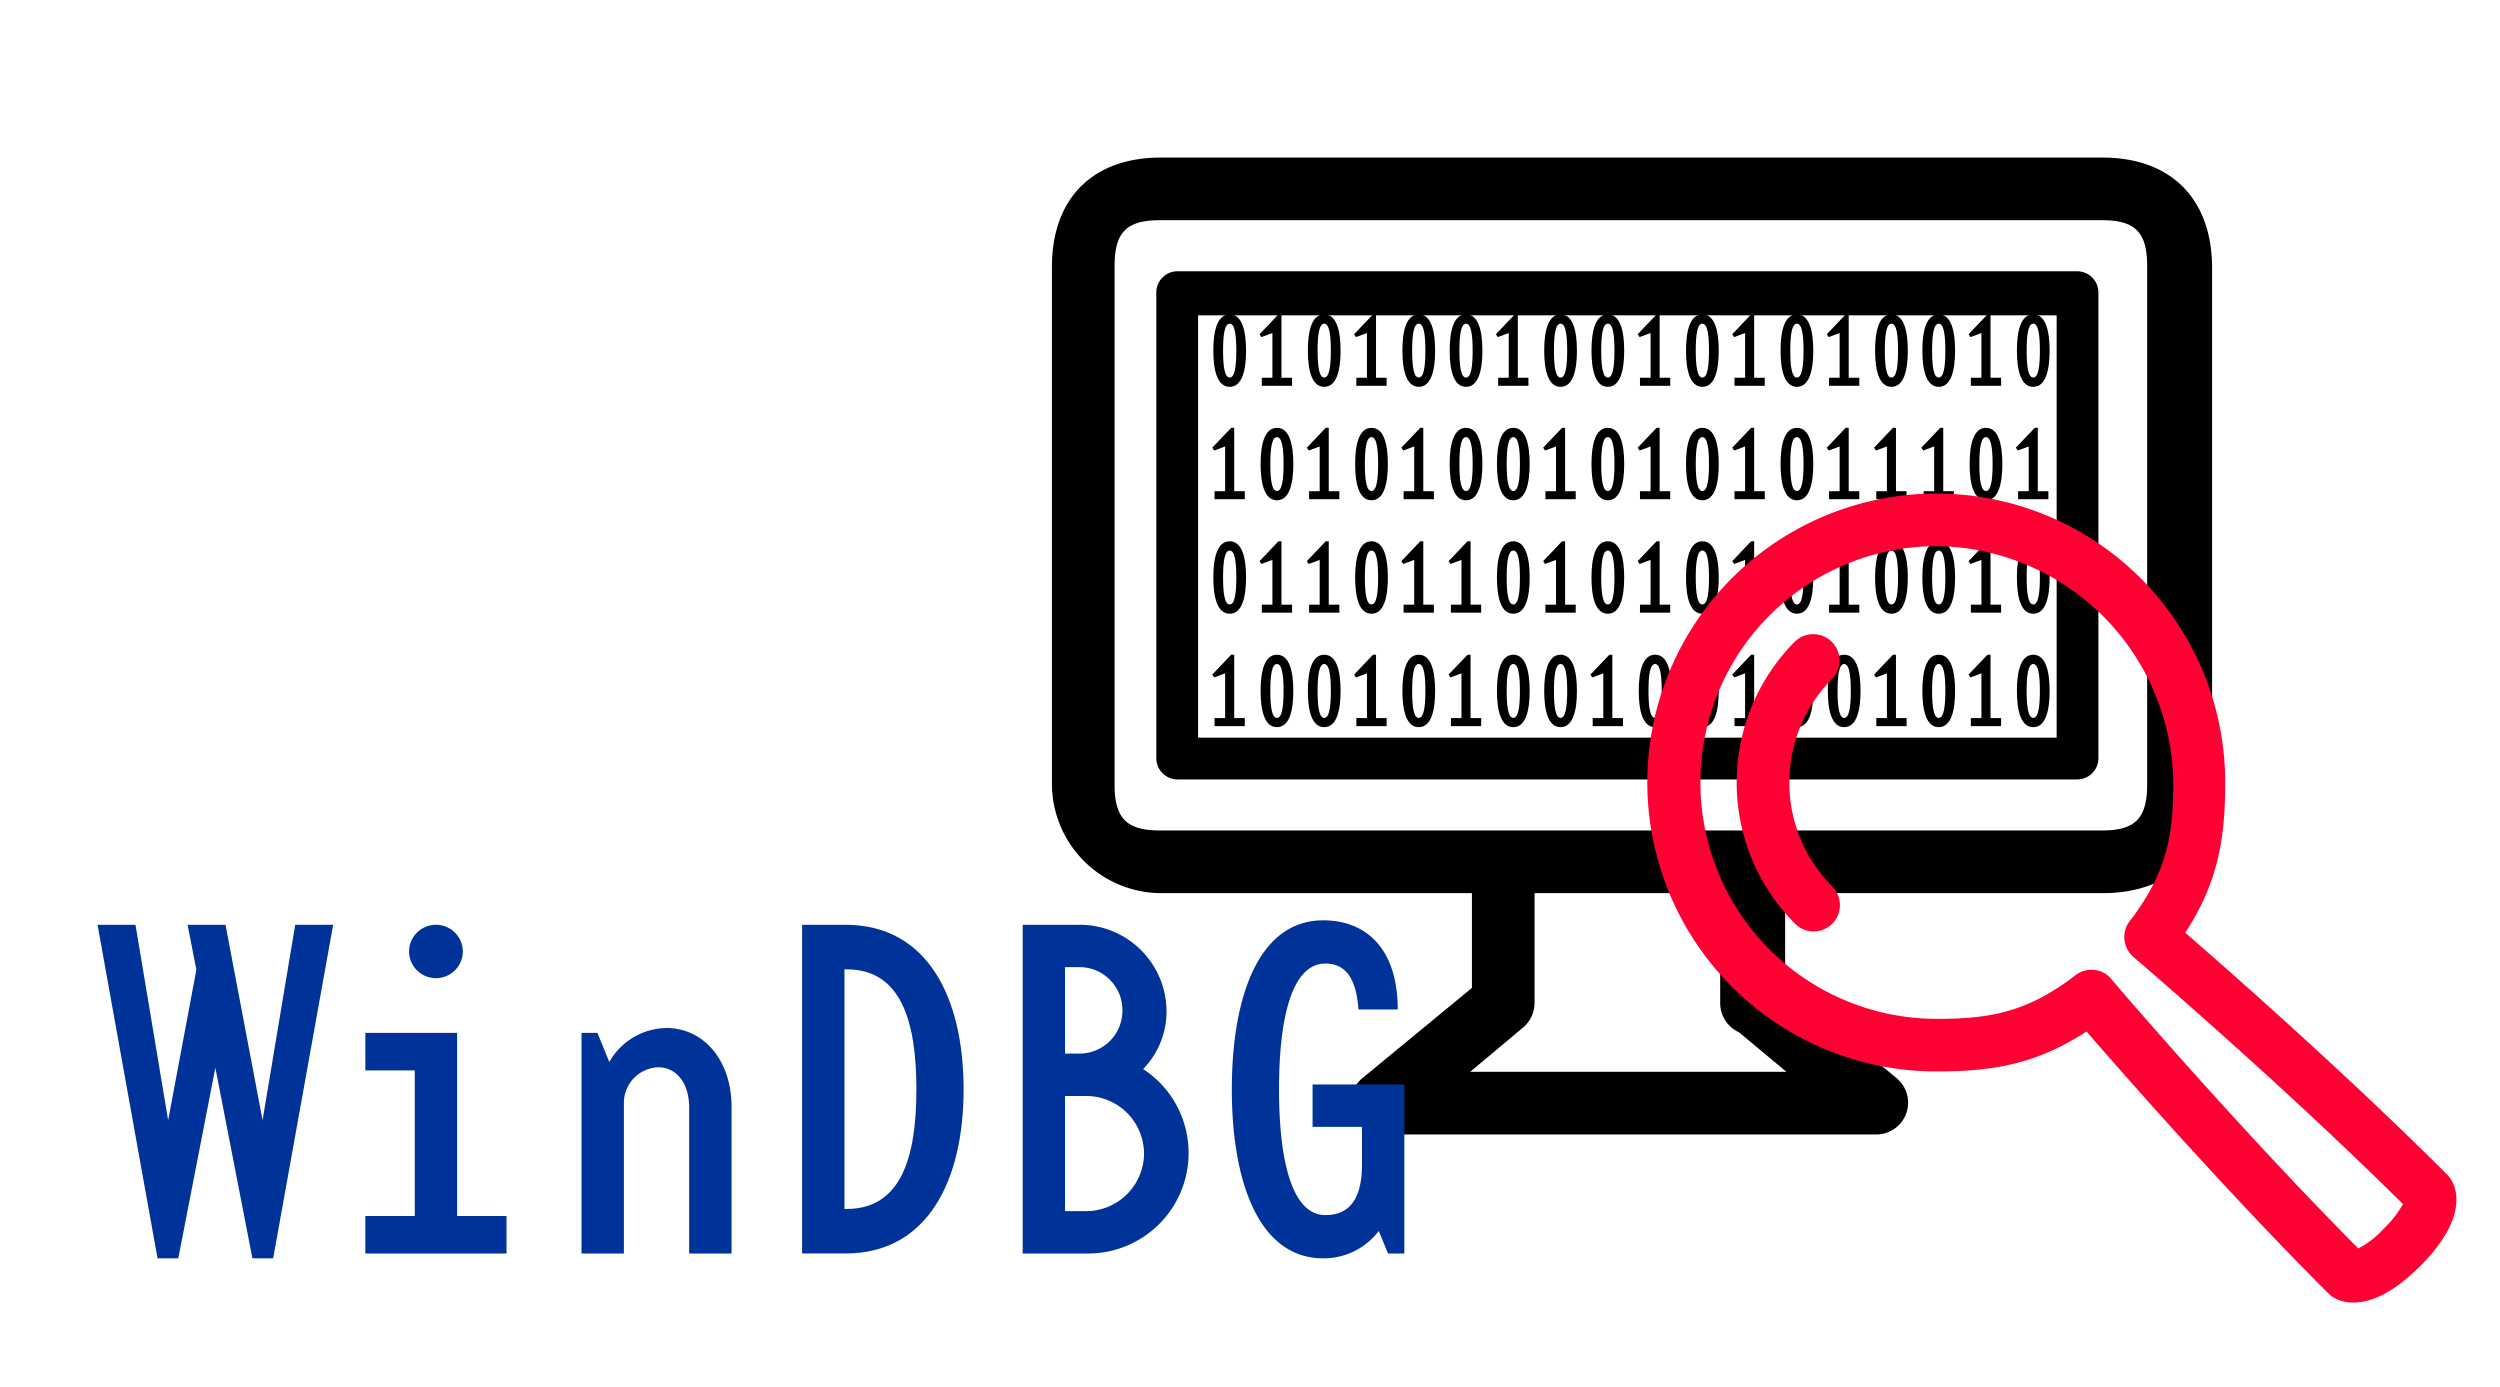 <svg xmlns="http://www.w3.org/2000/svg" viewBox="0 0 238 132"><defs><style>.a{fill:#f03;}.b{fill:#039;}</style></defs><title>Artboard 1</title><path d="M200.144,15H110.509c-6.484,0-10.366,3.882-10.366,10.41V74.6a10.427,10.427,0,0,0,10.427,10.427h29.557v9.021l-10.441,8.601A3.027,3.027,0,0,0,131.627,108h46.995a3.027,3.027,0,0,0,1.942-5.351l-10.618-8.8V85.026h30.241c6.509,0,10.405-3.885,10.405-10.42v-49.23C210.527,18.885,206.653,15,200.144,15ZM165.547,98.27l4.517,3.765h-30.1l5.024-4.208A3.083,3.083,0,0,0,146.09,95.502V85.026h17.672V95.502A3.044,3.044,0,0,0,165.547,98.27Zm38.861-23.588c0,3.229-1.127,4.379-4.308,4.379H110.437c-3.181,0-4.33-1.15-4.33-4.379v-49.34c0-3.229,1.127-4.379,4.33-4.379H200.101c3.181,0,4.308,1.15,4.308,4.379v49.34Z"/><path d="M197.76,25.824H112.093a2.016,2.016,0,0,0-2.01,2.01V72.192a2.016,2.016,0,0,0,2.01,2.01h85.666a2.016,2.016,0,0,0,2.01-2.01v-44.33A2.024,2.024,0,0,0,197.76,25.824Zm-1.945,44.401H114.059V30.021h81.734V70.226Z"/><path d="M117.066,29.93c1.18,0,1.558,1.557,1.558,3.448,0,1.882-.378,3.448-1.558,3.448s-1.557-1.566-1.557-3.448C115.509,31.487,115.887,29.93,117.066,29.93Zm0,6.014c.495,0,.63-1.116.63-2.566,0-1.458-.135-2.565-.63-2.565s-.63,1.107-.63,2.565C116.436,34.827,116.571,35.943,117.066,35.943Z"/><path d="M123.006,35.961v.765h-2.881v-.765h1.008V31.703l-1.044.387-.18-.27,1.8-1.891h.288v6.032Z"/><path d="M126.066,29.93c1.18,0,1.558,1.557,1.558,3.448,0,1.882-.378,3.448-1.558,3.448s-1.557-1.566-1.557-3.448C124.509,31.487,124.887,29.93,126.066,29.93Zm0,6.014c.495,0,.63-1.116.63-2.566,0-1.458-.135-2.565-.63-2.565s-.63,1.107-.63,2.565C125.436,34.827,125.571,35.943,126.066,35.943Z"/><path d="M132.006,35.961v.765h-2.881v-.765h1.008V31.703l-1.044.387-.18-.27,1.8-1.891h.288v6.032Z"/><path d="M135.066,29.93c1.18,0,1.558,1.557,1.558,3.448,0,1.882-.378,3.448-1.558,3.448s-1.557-1.566-1.557-3.448C133.509,31.487,133.887,29.93,135.066,29.93Zm0,6.014c.495,0,.63-1.116.63-2.566,0-1.458-.135-2.565-.63-2.565s-.63,1.107-.63,2.565C134.436,34.827,134.571,35.943,135.066,35.943Z"/><path d="M139.566,29.93c1.18,0,1.558,1.557,1.558,3.448,0,1.882-.378,3.448-1.558,3.448s-1.557-1.566-1.557-3.448C138.009,31.487,138.387,29.93,139.566,29.93Zm0,6.014c.495,0,.63-1.116.63-2.566,0-1.458-.135-2.565-.63-2.565s-.63,1.107-.63,2.565C138.936,34.827,139.071,35.943,139.566,35.943Z"/><path d="M145.506,35.961v.765h-2.881v-.765h1.008V31.703l-1.044.387-.18-.27,1.8-1.891h.288v6.032Z"/><path d="M148.566,29.93c1.18,0,1.558,1.557,1.558,3.448,0,1.882-.378,3.448-1.558,3.448s-1.557-1.566-1.557-3.448C147.009,31.487,147.387,29.93,148.566,29.93Zm0,6.014c.495,0,.63-1.116.63-2.566,0-1.458-.135-2.565-.63-2.565s-.63,1.107-.63,2.565C147.936,34.827,148.071,35.943,148.566,35.943Z"/><path d="M153.066,29.93c1.18,0,1.558,1.557,1.558,3.448,0,1.882-.378,3.448-1.558,3.448s-1.557-1.566-1.557-3.448C151.509,31.487,151.887,29.93,153.066,29.93Zm0,6.014c.495,0,.63-1.116.63-2.566,0-1.458-.135-2.565-.63-2.565s-.63,1.107-.63,2.565C152.436,34.827,152.571,35.943,153.066,35.943Z"/><path d="M159.006,35.961v.765h-2.881v-.765h1.008V31.703l-1.044.387-.18-.27,1.8-1.891h.288v6.032Z"/><path d="M162.066,29.93c1.18,0,1.558,1.557,1.558,3.448,0,1.882-.378,3.448-1.558,3.448s-1.557-1.566-1.557-3.448C160.509,31.487,160.887,29.93,162.066,29.93Zm0,6.014c.495,0,.63-1.116.63-2.566,0-1.458-.135-2.565-.63-2.565s-.63,1.107-.63,2.565C161.436,34.827,161.571,35.943,162.066,35.943Z"/><path d="M168.006,35.961v.765h-2.881v-.765h1.008V31.703l-1.044.387-.18-.27,1.8-1.891h.288v6.032Z"/><path d="M171.066,29.93c1.18,0,1.558,1.557,1.558,3.448,0,1.882-.378,3.448-1.558,3.448s-1.557-1.566-1.557-3.448C169.509,31.487,169.887,29.93,171.066,29.93Zm0,6.014c.495,0,.63-1.116.63-2.566,0-1.458-.135-2.565-.63-2.565s-.63,1.107-.63,2.565C170.436,34.827,170.571,35.943,171.066,35.943Z"/><path d="M177.006,35.961v.765h-2.881v-.765h1.008V31.703l-1.044.387-.18-.27,1.8-1.891h.288v6.032Z"/><path d="M180.066,29.93c1.18,0,1.558,1.557,1.558,3.448,0,1.882-.378,3.448-1.558,3.448s-1.557-1.566-1.557-3.448C178.509,31.487,178.887,29.93,180.066,29.93Zm0,6.014c.495,0,.63-1.116.63-2.566,0-1.458-.135-2.565-.63-2.565s-.63,1.107-.63,2.565C179.436,34.827,179.571,35.943,180.066,35.943Z"/><path d="M184.566,29.93c1.18,0,1.558,1.557,1.558,3.448,0,1.882-.378,3.448-1.558,3.448s-1.557-1.566-1.557-3.448C183.009,31.487,183.387,29.93,184.566,29.93Zm0,6.014c.495,0,.63-1.116.63-2.566,0-1.458-.135-2.565-.63-2.565s-.63,1.107-.63,2.565C183.936,34.827,184.071,35.943,184.566,35.943Z"/><path d="M190.506,35.961v.765h-2.881v-.765h1.008V31.703l-1.044.387-.18-.27,1.8-1.891h.288v6.032Z"/><path d="M193.566,29.93c1.18,0,1.558,1.557,1.558,3.448,0,1.882-.378,3.448-1.558,3.448s-1.557-1.566-1.557-3.448C192.009,31.487,192.387,29.93,193.566,29.93Zm0,6.014c.495,0,.63-1.116.63-2.566,0-1.458-.135-2.565-.63-2.565s-.63,1.107-.63,2.565C192.936,34.827,193.071,35.943,193.566,35.943Z"/><path d="M118.506,46.761v.765h-2.881v-.765h1.008V42.503l-1.044.387-.18-.27,1.8-1.891h.288v6.032Z"/><path d="M121.566,40.73c1.18,0,1.558,1.557,1.558,3.448,0,1.882-.378,3.448-1.558,3.448s-1.557-1.566-1.557-3.448C120.009,42.287,120.387,40.73,121.566,40.73Zm0,6.014c.495,0,.63-1.116.63-2.566,0-1.458-.135-2.565-.63-2.565s-.63,1.107-.63,2.565C120.936,45.627,121.071,46.743,121.566,46.743Z"/><path d="M127.506,46.761v.765h-2.881v-.765h1.008V42.503l-1.044.387-.18-.27,1.8-1.891h.288v6.032Z"/><path d="M130.566,40.73c1.18,0,1.558,1.557,1.558,3.448,0,1.882-.378,3.448-1.558,3.448s-1.557-1.566-1.557-3.448C129.009,42.287,129.387,40.73,130.566,40.73Zm0,6.014c.495,0,.63-1.116.63-2.566,0-1.458-.135-2.565-.63-2.565s-.63,1.107-.63,2.565C129.936,45.627,130.071,46.743,130.566,46.743Z"/><path d="M136.506,46.761v.765h-2.881v-.765h1.008V42.503l-1.044.387-.18-.27,1.8-1.891h.288v6.032Z"/><path d="M139.566,40.73c1.18,0,1.558,1.557,1.558,3.448,0,1.882-.378,3.448-1.558,3.448s-1.557-1.566-1.557-3.448C138.009,42.287,138.387,40.73,139.566,40.73Zm0,6.014c.495,0,.63-1.116.63-2.566,0-1.458-.135-2.565-.63-2.565s-.63,1.107-.63,2.565C138.936,45.627,139.071,46.743,139.566,46.743Z"/><path d="M144.066,40.73c1.18,0,1.558,1.557,1.558,3.448,0,1.882-.378,3.448-1.558,3.448s-1.557-1.566-1.557-3.448C142.509,42.287,142.887,40.73,144.066,40.73Zm0,6.014c.495,0,.63-1.116.63-2.566,0-1.458-.135-2.565-.63-2.565s-.63,1.107-.63,2.565C143.436,45.627,143.571,46.743,144.066,46.743Z"/><path d="M150.006,46.761v.765h-2.881v-.765h1.008V42.503l-1.044.387-.18-.27,1.8-1.891h.288v6.032Z"/><path d="M153.066,40.73c1.18,0,1.558,1.557,1.558,3.448,0,1.882-.378,3.448-1.558,3.448s-1.557-1.566-1.557-3.448C151.509,42.287,151.887,40.73,153.066,40.73Zm0,6.014c.495,0,.63-1.116.63-2.566,0-1.458-.135-2.565-.63-2.565s-.63,1.107-.63,2.565C152.436,45.627,152.571,46.743,153.066,46.743Z"/><path d="M159.006,46.761v.765h-2.881v-.765h1.008V42.503l-1.044.387-.18-.27,1.8-1.891h.288v6.032Z"/><path d="M162.066,40.73c1.18,0,1.558,1.557,1.558,3.448,0,1.882-.378,3.448-1.558,3.448s-1.557-1.566-1.557-3.448C160.509,42.287,160.887,40.73,162.066,40.73Zm0,6.014c.495,0,.63-1.116.63-2.566,0-1.458-.135-2.565-.63-2.565s-.63,1.107-.63,2.565C161.436,45.627,161.571,46.743,162.066,46.743Z"/><path d="M168.006,46.761v.765h-2.881v-.765h1.008V42.503l-1.044.387-.18-.27,1.8-1.891h.288v6.032Z"/><path d="M171.066,40.73c1.18,0,1.558,1.557,1.558,3.448,0,1.882-.378,3.448-1.558,3.448s-1.557-1.566-1.557-3.448C169.509,42.287,169.887,40.73,171.066,40.73Zm0,6.014c.495,0,.63-1.116.63-2.566,0-1.458-.135-2.565-.63-2.565s-.63,1.107-.63,2.565C170.436,45.627,170.571,46.743,171.066,46.743Z"/><path d="M177.006,46.761v.765h-2.881v-.765h1.008V42.503l-1.044.387-.18-.27,1.8-1.891h.288v6.032Z"/><path d="M181.506,46.761v.765h-2.881v-.765h1.008V42.503l-1.044.387-.18-.27,1.8-1.891h.288v6.032Z"/><path d="M186.006,46.761v.765h-2.881v-.765h1.008V42.503l-1.044.387-.18-.27,1.8-1.891h.288v6.032Z"/><path d="M189.066,40.73c1.18,0,1.558,1.557,1.558,3.448,0,1.882-.378,3.448-1.558,3.448s-1.557-1.566-1.557-3.448C187.509,42.287,187.887,40.73,189.066,40.73Zm0,6.014c.495,0,.63-1.116.63-2.566,0-1.458-.135-2.565-.63-2.565s-.63,1.107-.63,2.565C188.436,45.627,188.571,46.743,189.066,46.743Z"/><path d="M195.006,46.761v.765h-2.881v-.765h1.008V42.503l-1.044.387-.18-.27,1.8-1.891h.288v6.032Z"/><path d="M117.066,51.53c1.18,0,1.558,1.557,1.558,3.448,0,1.882-.378,3.448-1.558,3.448s-1.557-1.566-1.557-3.448C115.509,53.087,115.887,51.53,117.066,51.53Zm0,6.014c.495,0,.63-1.116.63-2.566,0-1.458-.135-2.565-.63-2.565s-.63,1.107-.63,2.565C116.436,56.427,116.571,57.544,117.066,57.544Z"/><path d="M123.006,57.562v.765h-2.881v-.765h1.008V53.303l-1.044.387-.18-.27,1.8-1.891h.288v6.032Z"/><path d="M127.506,57.562v.765h-2.881v-.765h1.008V53.303l-1.044.387-.18-.27,1.8-1.891h.288v6.032Z"/><path d="M130.566,51.53c1.18,0,1.558,1.557,1.558,3.448,0,1.882-.378,3.448-1.558,3.448s-1.557-1.566-1.557-3.448C129.009,53.087,129.387,51.53,130.566,51.53Zm0,6.014c.495,0,.63-1.116.63-2.566,0-1.458-.135-2.565-.63-2.565s-.63,1.107-.63,2.565C129.936,56.427,130.071,57.544,130.566,57.544Z"/><path d="M136.506,57.562v.765h-2.881v-.765h1.008V53.303l-1.044.387-.18-.27,1.8-1.891h.288v6.032Z"/><path d="M141.006,57.562v.765h-2.881v-.765h1.008V53.303l-1.044.387-.18-.27,1.8-1.891h.288v6.032Z"/><path d="M144.066,51.53c1.18,0,1.558,1.557,1.558,3.448,0,1.882-.378,3.448-1.558,3.448s-1.557-1.566-1.557-3.448C142.509,53.087,142.887,51.53,144.066,51.53Zm0,6.014c.495,0,.63-1.116.63-2.566,0-1.458-.135-2.565-.63-2.565s-.63,1.107-.63,2.565C143.436,56.427,143.571,57.544,144.066,57.544Z"/><path d="M150.006,57.562v.765h-2.881v-.765h1.008V53.303l-1.044.387-.18-.27,1.8-1.891h.288v6.032Z"/><path d="M153.066,51.53c1.18,0,1.558,1.557,1.558,3.448,0,1.882-.378,3.448-1.558,3.448s-1.557-1.566-1.557-3.448C151.509,53.087,151.887,51.53,153.066,51.53Zm0,6.014c.495,0,.63-1.116.63-2.566,0-1.458-.135-2.565-.63-2.565s-.63,1.107-.63,2.565C152.436,56.427,152.571,57.544,153.066,57.544Z"/><path d="M159.006,57.562v.765h-2.881v-.765h1.008V53.303l-1.044.387-.18-.27,1.8-1.891h.288v6.032Z"/><path d="M162.066,51.53c1.18,0,1.558,1.557,1.558,3.448,0,1.882-.378,3.448-1.558,3.448s-1.557-1.566-1.557-3.448C160.509,53.087,160.887,51.53,162.066,51.53Zm0,6.014c.495,0,.63-1.116.63-2.566,0-1.458-.135-2.565-.63-2.565s-.63,1.107-.63,2.565C161.436,56.427,161.571,57.544,162.066,57.544Z"/><path d="M168.006,57.562v.765h-2.881v-.765h1.008V53.303l-1.044.387-.18-.27,1.8-1.891h.288v6.032Z"/><path d="M171.066,51.53c1.18,0,1.558,1.557,1.558,3.448,0,1.882-.378,3.448-1.558,3.448s-1.557-1.566-1.557-3.448C169.509,53.087,169.887,51.53,171.066,51.53Zm0,6.014c.495,0,.63-1.116.63-2.566,0-1.458-.135-2.565-.63-2.565s-.63,1.107-.63,2.565C170.436,56.427,170.571,57.544,171.066,57.544Z"/><path d="M177.006,57.562v.765h-2.881v-.765h1.008V53.303l-1.044.387-.18-.27,1.8-1.891h.288v6.032Z"/><path d="M180.066,51.53c1.18,0,1.558,1.557,1.558,3.448,0,1.882-.378,3.448-1.558,3.448s-1.557-1.566-1.557-3.448C178.509,53.087,178.887,51.53,180.066,51.53Zm0,6.014c.495,0,.63-1.116.63-2.566,0-1.458-.135-2.565-.63-2.565s-.63,1.107-.63,2.565C179.436,56.427,179.571,57.544,180.066,57.544Z"/><path d="M184.566,51.53c1.18,0,1.558,1.557,1.558,3.448,0,1.882-.378,3.448-1.558,3.448s-1.557-1.566-1.557-3.448C183.009,53.087,183.387,51.53,184.566,51.53Zm0,6.014c.495,0,.63-1.116.63-2.566,0-1.458-.135-2.565-.63-2.565s-.63,1.107-.63,2.565C183.936,56.427,184.071,57.544,184.566,57.544Z"/><path d="M190.506,57.562v.765h-2.881v-.765h1.008V53.303l-1.044.387-.18-.27,1.8-1.891h.288v6.032Z"/><path d="M193.566,51.53c1.18,0,1.558,1.557,1.558,3.448,0,1.882-.378,3.448-1.558,3.448s-1.557-1.566-1.557-3.448C192.009,53.087,192.387,51.53,193.566,51.53Zm0,6.014c.495,0,.63-1.116.63-2.566,0-1.458-.135-2.565-.63-2.565s-.63,1.107-.63,2.565C192.936,56.427,193.071,57.544,193.566,57.544Z"/><path d="M118.506,68.361v.765h-2.881v-.765h1.008V64.103l-1.044.387-.18-.27,1.8-1.891h.288v6.032Z"/><path d="M121.566,62.33c1.18,0,1.558,1.557,1.558,3.448,0,1.882-.378,3.448-1.558,3.448s-1.557-1.566-1.557-3.448C120.009,63.887,120.387,62.33,121.566,62.33Zm0,6.014c.495,0,.63-1.116.63-2.566,0-1.458-.135-2.565-.63-2.565s-.63,1.107-.63,2.565C120.936,67.227,121.071,68.343,121.566,68.343Z"/><path d="M126.066,62.33c1.18,0,1.558,1.557,1.558,3.448,0,1.882-.378,3.448-1.558,3.448s-1.557-1.566-1.557-3.448C124.509,63.887,124.887,62.33,126.066,62.33Zm0,6.014c.495,0,.63-1.116.63-2.566,0-1.458-.135-2.565-.63-2.565s-.63,1.107-.63,2.565C125.436,67.227,125.571,68.343,126.066,68.343Z"/><path d="M132.006,68.361v.765h-2.881v-.765h1.008V64.103l-1.044.387-.18-.27,1.8-1.891h.288v6.032Z"/><path d="M135.066,62.33c1.18,0,1.558,1.557,1.558,3.448,0,1.882-.378,3.448-1.558,3.448s-1.557-1.566-1.557-3.448C133.509,63.887,133.887,62.33,135.066,62.33Zm0,6.014c.495,0,.63-1.116.63-2.566,0-1.458-.135-2.565-.63-2.565s-.63,1.107-.63,2.565C134.436,67.227,134.571,68.343,135.066,68.343Z"/><path d="M141.006,68.361v.765h-2.881v-.765h1.008V64.103l-1.044.387-.18-.27,1.8-1.891h.288v6.032Z"/><path d="M144.066,62.33c1.18,0,1.558,1.557,1.558,3.448,0,1.882-.378,3.448-1.558,3.448s-1.557-1.566-1.557-3.448C142.509,63.887,142.887,62.33,144.066,62.33Zm0,6.014c.495,0,.63-1.116.63-2.566,0-1.458-.135-2.565-.63-2.565s-.63,1.107-.63,2.565C143.436,67.227,143.571,68.343,144.066,68.343Z"/><path d="M148.566,62.33c1.18,0,1.558,1.557,1.558,3.448,0,1.882-.378,3.448-1.558,3.448s-1.557-1.566-1.557-3.448C147.009,63.887,147.387,62.33,148.566,62.33Zm0,6.014c.495,0,.63-1.116.63-2.566,0-1.458-.135-2.565-.63-2.565s-.63,1.107-.63,2.565C147.936,67.227,148.071,68.343,148.566,68.343Z"/><path d="M154.506,68.361v.765h-2.881v-.765h1.008V64.103l-1.044.387-.18-.27,1.8-1.891h.288v6.032Z"/><path d="M157.566,62.33c1.18,0,1.558,1.557,1.558,3.448,0,1.882-.378,3.448-1.558,3.448s-1.557-1.566-1.557-3.448C156.009,63.887,156.387,62.33,157.566,62.33Zm0,6.014c.495,0,.63-1.116.63-2.566,0-1.458-.135-2.565-.63-2.565s-.63,1.107-.63,2.565C156.936,67.227,157.071,68.343,157.566,68.343Z"/><path d="M162.066,62.33c1.18,0,1.558,1.557,1.558,3.448,0,1.882-.378,3.448-1.558,3.448s-1.557-1.566-1.557-3.448C160.509,63.887,160.887,62.33,162.066,62.33Zm0,6.014c.495,0,.63-1.116.63-2.566,0-1.458-.135-2.565-.63-2.565s-.63,1.107-.63,2.565C161.436,67.227,161.571,68.343,162.066,68.343Z"/><path d="M168.006,68.361v.765h-2.881v-.765h1.008V64.103l-1.044.387-.18-.27,1.8-1.891h.288v6.032Z"/><path d="M171.066,62.33c1.18,0,1.558,1.557,1.558,3.448,0,1.882-.378,3.448-1.558,3.448s-1.557-1.566-1.557-3.448C169.509,63.887,169.887,62.33,171.066,62.33Zm0,6.014c.495,0,.63-1.116.63-2.566,0-1.458-.135-2.565-.63-2.565s-.63,1.107-.63,2.565C170.436,67.227,170.571,68.343,171.066,68.343Z"/><path d="M175.566,62.33c1.18,0,1.558,1.557,1.558,3.448,0,1.882-.378,3.448-1.558,3.448s-1.557-1.566-1.557-3.448C174.009,63.887,174.387,62.33,175.566,62.33Zm0,6.014c.495,0,.63-1.116.63-2.566,0-1.458-.135-2.565-.63-2.565s-.63,1.107-.63,2.565C174.936,67.227,175.071,68.343,175.566,68.343Z"/><path d="M181.506,68.361v.765h-2.881v-.765h1.008V64.103l-1.044.387-.18-.27,1.8-1.891h.288v6.032Z"/><path d="M184.566,62.33c1.18,0,1.558,1.557,1.558,3.448,0,1.882-.378,3.448-1.558,3.448s-1.557-1.566-1.557-3.448C183.009,63.887,183.387,62.33,184.566,62.33Zm0,6.014c.495,0,.63-1.116.63-2.566,0-1.458-.135-2.565-.63-2.565s-.63,1.107-.63,2.565C183.936,67.227,184.071,68.343,184.566,68.343Z"/><path d="M190.506,68.361v.765h-2.881v-.765h1.008V64.103l-1.044.387-.18-.27,1.8-1.891h.288v6.032Z"/><path d="M193.566,62.33c1.18,0,1.558,1.557,1.558,3.448,0,1.882-.378,3.448-1.558,3.448s-1.557-1.566-1.557-3.448C192.009,63.887,192.387,62.33,193.566,62.33Zm0,6.014c.495,0,.63-1.116.63-2.566,0-1.458-.135-2.565-.63-2.565s-.63,1.107-.63,2.565C192.936,67.227,193.071,68.343,193.566,68.343Z"/><path class="a" d="M233.361,112.322a2.821,2.821,0,0,0-.37-.478c-9.521-9.521-20.706-19.366-24.958-23.048C211.176,83.99,211.838,79.8,211.838,74.5a27.507,27.507,0,1,0-27.5,27.5c5.3,0,9.49-.662,14.297-3.805,3.667,4.237,13.45,15.375,23.048,24.958a2.818,2.818,0,0,0,.478.37,3.606,3.606,0,0,0,1.895.478c1.91,0,4.036-1.171,6.332-3.451C234.84,116.081,233.946,113.308,233.361,112.322Zm-6.463,4.684a8.76,8.76,0,0,1-2.388,1.849C213.032,107.3,201.493,93.804,201,93.219h0v-.015a3.131,3.131,0,0,0-.401-.385,2.489,2.489,0,0,0-3.174.154c-4.514,3.389-7.95,4.021-13.034,4.021a22.501,22.501,0,1,1,.356-44.999,22.806,22.806,0,0,1,22.151,22.89c-.033,4.859-.716,8.219-3.974,12.588a2.001,2.001,0,0,0-.277.354,2.511,2.511,0,0,0,.462,3.281c.139.123,13.973,11.924,25.651,23.525A10.051,10.051,0,0,1,226.898,117.006Z"/><path class="a" d="M174.432,64.609a2.506,2.506,0,0,0-3.543-3.543,19.015,19.015,0,0,0,0,26.868,2.492,2.492,0,0,0,3.543,0,2.52,2.52,0,0,0,0-3.543A14.004,14.004,0,0,1,174.432,64.609Z"/><path class="b" d="M17.855,88.038h3.613l3.528,18.609L28.105,88.038h3.613l-5.713,31.757H24.03l-3.528-18.147-3.529,18.147H14.999L9.286,88.038h3.613l3.108,18.609,2.688-14.325Z"/><path class="b" d="M48.223,115.763v3.571H34.781v-3.571h4.705V101.9H34.781V98.33h8.737v17.433ZM41.502,93.121a2.564,2.564,0,0,1-2.562-2.52,2.562,2.562,0,0,1,5.125,0A2.564,2.564,0,0,1,41.502,93.121Z"/><path class="b" d="M59.394,119.334H55.36V98.33H56.873l1.134,2.772a6.34,6.34,0,0,1,5.462-3.234c3.444,0,6.175,2.982,6.175,7.52v13.946H65.61V105.471c0-2.478-1.302-3.865-2.94-3.865a3.394,3.394,0,0,0-3.276,3.276Z"/><path class="b" d="M76.36,88.038h4.117c7.855,0,11.258,6.973,11.258,15.668,0,8.654-3.403,15.627-11.258,15.627H76.36Zm4.033,27.053h.21c5.251,0,6.637-5.041,6.637-11.384s-1.386-11.426-6.637-11.426h-.21Z"/><path class="b" d="M113.155,109.756a9.565,9.565,0,0,1-9.536,9.578H97.36V88.038h5.503a8.265,8.265,0,0,1,8.191,8.233,7.854,7.854,0,0,1-2.227,5.503A9.531,9.531,0,0,1,113.155,109.756Zm-6.301-13.568a4.088,4.088,0,0,0-4.075-4.117h-1.386v8.233H102.78A4.088,4.088,0,0,0,106.855,96.188Zm2.058,13.61a5.513,5.513,0,0,0-5.503-5.461h-2.016v10.964H103.41A5.522,5.522,0,0,0,108.913,109.798Z"/><path class="b" d="M129.661,107.277h-4.705v-4.033h8.738v16.089h-1.554l-.882-2.143a6.585,6.585,0,0,1-5.293,2.604c-6.133,0-8.695-7.309-8.695-16.089,0-8.821,2.562-16.089,8.695-16.089,4.201,0,7.099,2.815,7.099,8.486h-3.738c-.21-2.898-1.176-4.369-3.151-4.369-3.192,0-4.411,5.167-4.411,11.972,0,6.763,1.218,11.972,4.411,11.972,1.975,0,3.487-1.134,3.487-4.831Z"/></svg>